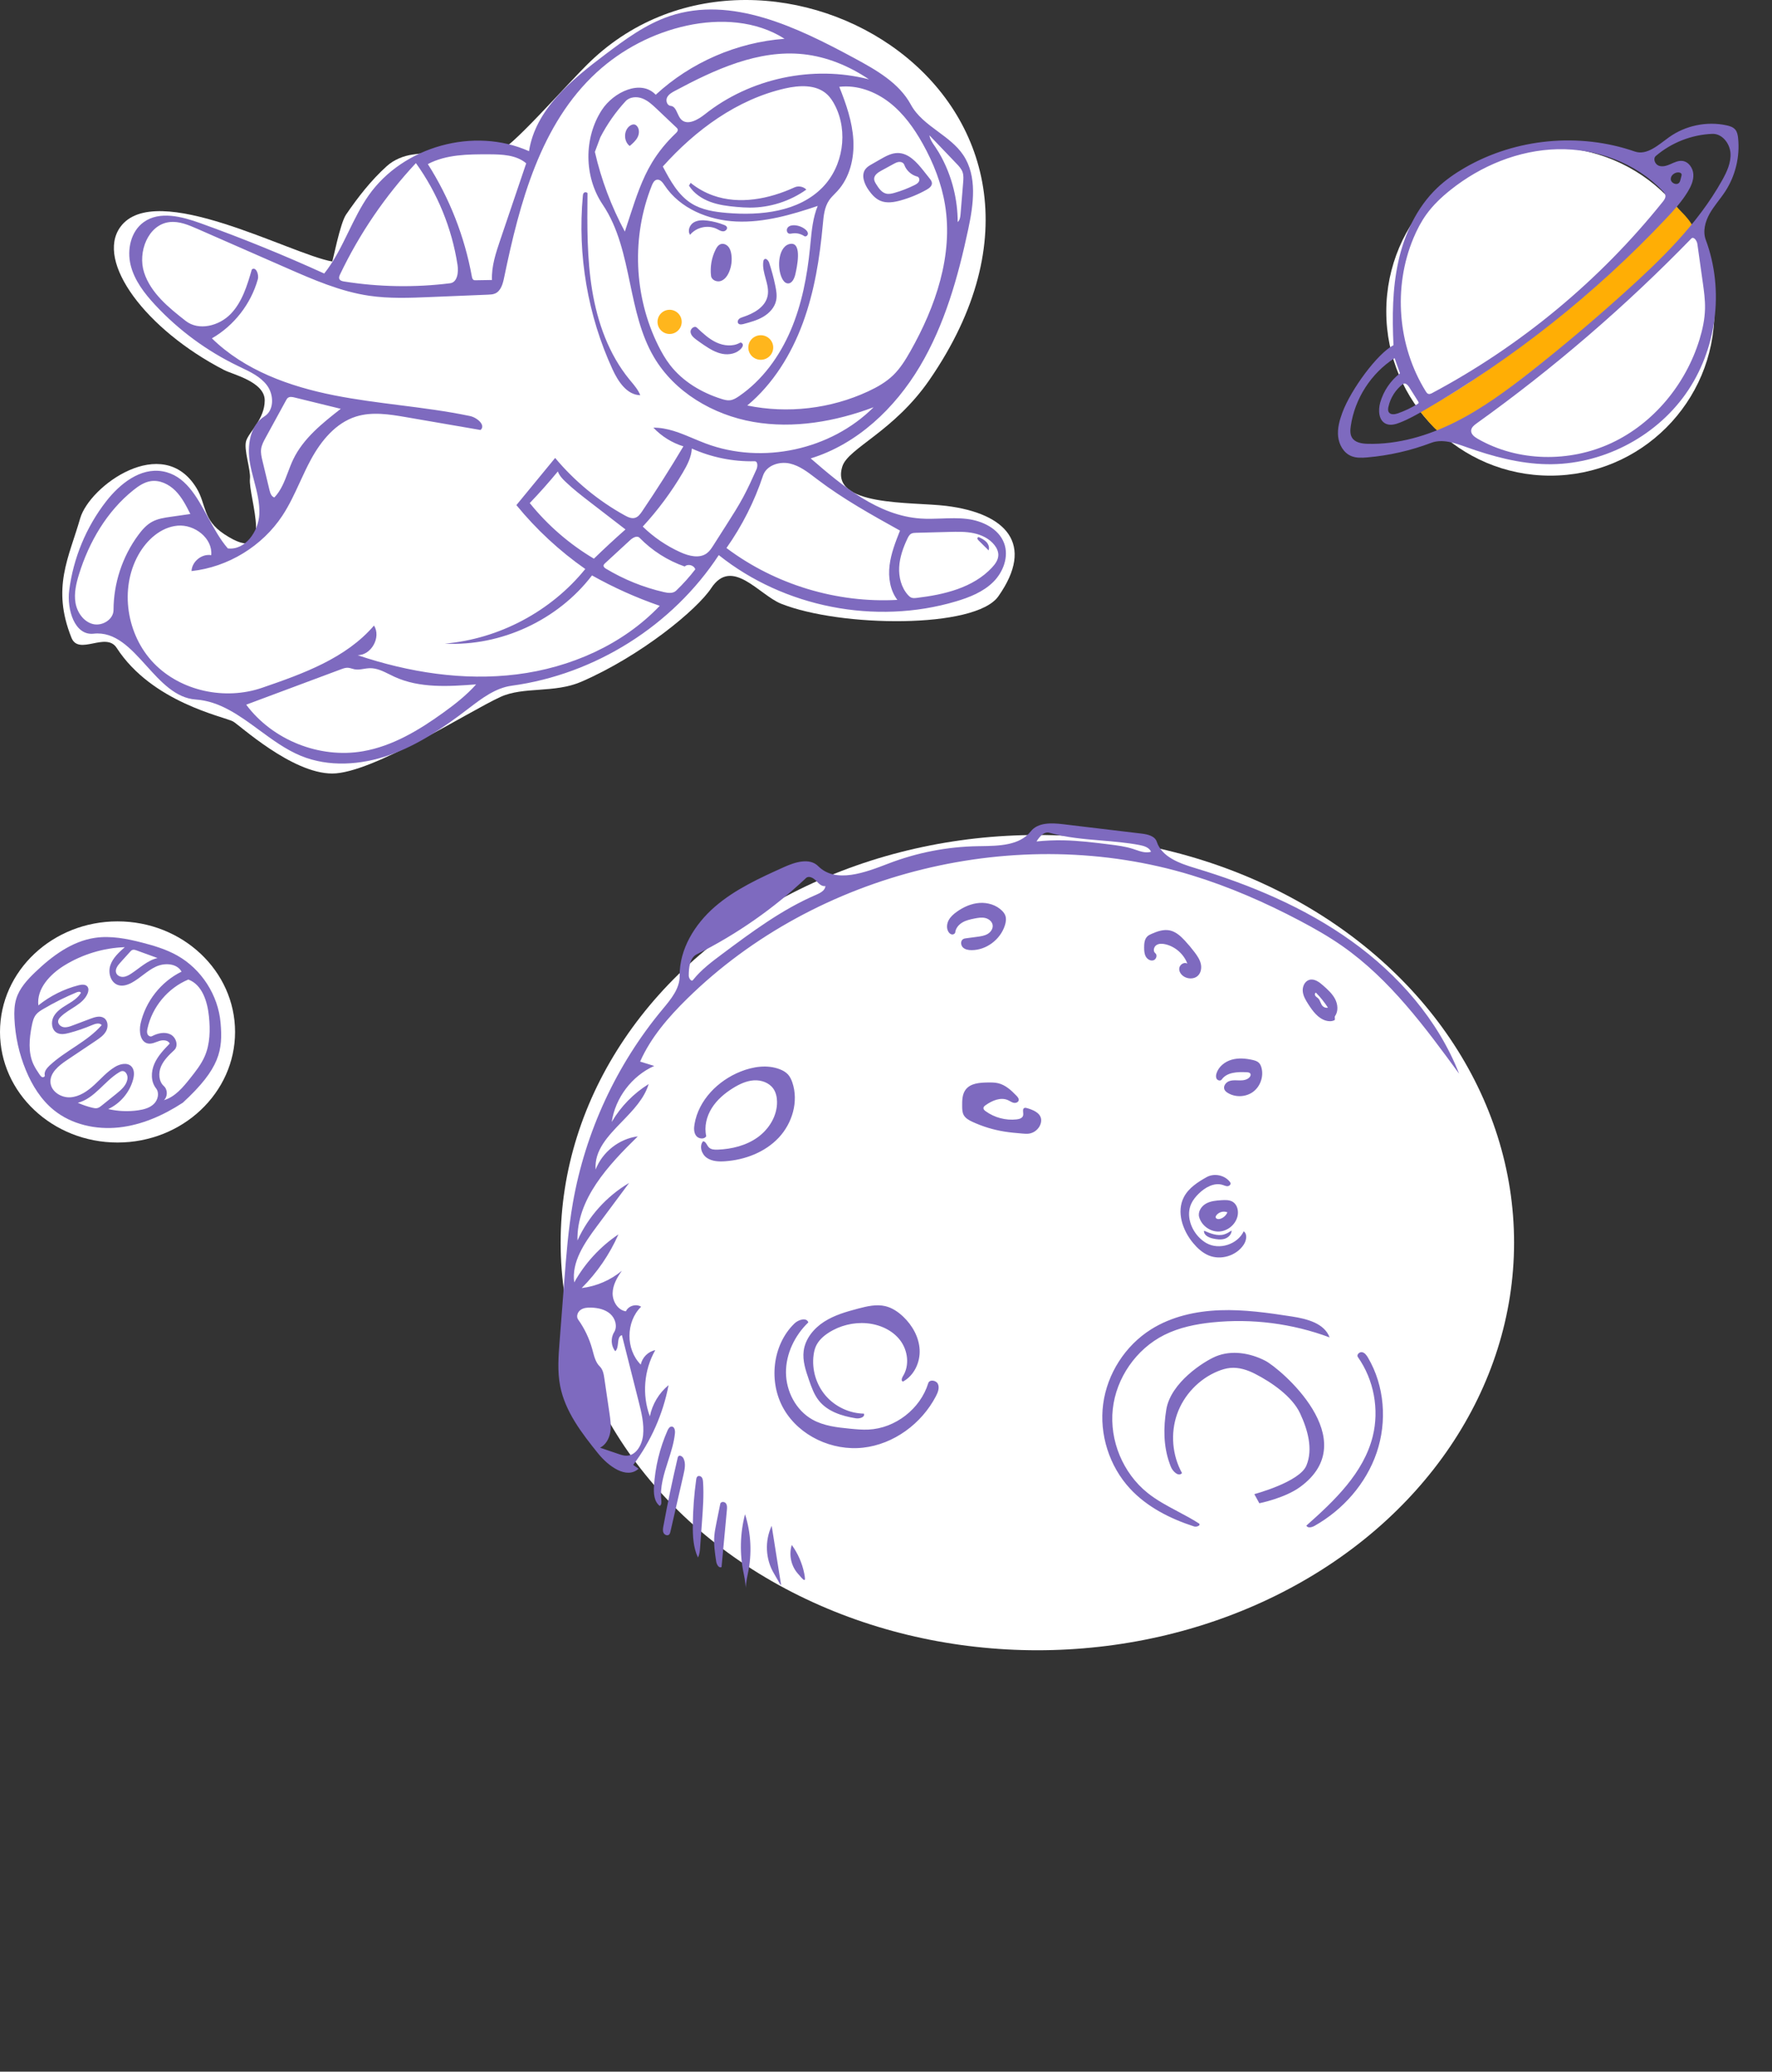 <svg width="599" height="700" viewBox="0 0 599 700" fill="none" xmlns="http://www.w3.org/2000/svg">
<rect x="0" y="0" width="599" height="700" fill="#333333" stroke="none"/>
<g id="Group 2">
<g id="moon">
<ellipse id="Oval" cx="350.663" cy="419.871" rx="161.147" ry="137.733" fill="white"/>
<path id="Stroke" fill-rule="evenodd" clip-rule="evenodd" d="M214.047 494.971L215.855 496.281C211.773 499.943 205.632 495.389 202.19 491.12C196.654 484.256 191.035 476.96 189.35 468.304C188.392 463.379 188.775 458.303 189.163 453.3L190.724 433.128C191.416 424.189 192.111 415.234 193.658 406.403C197.846 382.502 208.388 359.744 223.911 341.094L224.066 340.907C226.808 337.615 229.801 334.02 229.748 329.752C229.636 320.721 234.837 312.283 241.664 306.372C248.492 300.461 256.853 296.667 265.085 292.954C268.815 291.272 273.685 289.765 276.575 292.661C282.52 298.616 292.442 294.822 300.295 291.798C309.936 288.084 320.234 286.083 330.564 285.916C330.865 285.911 331.168 285.907 331.473 285.903C337.675 285.814 344.657 285.714 348.441 280.909C350.85 277.849 355.457 278.027 359.324 278.489L385.919 281.67C387.952 281.913 390.387 282.468 391.028 284.412C392.746 289.624 398.807 291.751 404.061 293.335C422.74 298.968 440.999 306.615 456.857 317.979C472.716 329.344 486.12 344.632 493.232 362.8C481.668 346.995 469.805 330.892 453.757 319.667C449.164 316.455 444.28 313.682 439.322 311.068C427.62 304.9 415.441 299.582 402.789 295.721C344.056 277.793 276.116 294.42 232.298 337.444C225.945 343.682 219.988 350.553 216.385 358.696L221.145 360.172C213.601 363.544 207.998 370.931 206.785 379.105C209.821 373.905 214.148 369.466 219.268 366.297C217.803 371.193 213.991 375.127 210.255 378.983C205.493 383.897 200.853 388.686 201.345 395.18C203.606 389.246 209.301 384.768 215.601 383.969C205.609 393.732 194.888 405.189 195.206 419.155C198.85 411.09 205.039 404.198 212.666 399.71L201.686 414.465C197.533 420.046 193.16 426.422 194.11 433.313C197.722 426.83 202.887 421.219 209.049 417.083C206.082 423.832 201.845 430.019 196.626 435.227C201.589 434.627 206.367 432.572 210.215 429.381C208.602 431.633 207.148 434.174 207.094 436.943C207.04 439.713 208.834 442.685 211.576 443.083C212.405 441.228 215.008 440.444 216.724 441.533C211.522 446.595 211.469 455.973 216.612 461.094C217.07 458.687 219.1 456.659 221.507 456.204C217.67 462.912 216.98 471.337 219.675 478.58C220.49 474.476 222.767 470.678 226.003 468.025C224.137 477.76 220.013 487.055 214.047 494.971ZM211.774 491.87C215.023 491.836 217.043 488.202 217.382 484.972C217.787 481.107 216.827 477.243 215.874 473.476L210.224 451.126C209.16 451.463 209.037 452.62 208.907 453.832C208.797 454.867 208.682 455.941 207.975 456.578C206.545 454.8 206.382 452.107 207.588 450.169C208.806 448.213 208.009 445.474 206.282 443.949C204.554 442.424 202.151 441.906 199.848 441.83C198.603 441.789 197.279 441.885 196.261 442.601C195.242 443.318 194.707 444.842 195.43 445.855C197.584 448.873 199.204 452.27 200.193 455.842C200.267 456.109 200.339 456.38 200.411 456.651C200.902 458.506 201.408 460.414 202.765 461.736C203.814 462.758 204.082 464.318 204.295 465.767L206.021 477.51C206.335 479.648 206.65 481.828 206.29 483.958C205.93 486.089 204.779 488.201 202.847 489.168L209.017 491.267C209.912 491.571 210.829 491.879 211.774 491.87ZM279.028 299.382C277.813 299.64 276.793 298.571 275.923 297.659L275.823 297.554C274.93 296.622 273.396 295.809 272.456 296.693C261.506 306.996 249.044 315.69 235.593 322.41C233.152 323.629 232.824 326.918 232.823 329.647C232.822 330.558 233.695 331.838 234.264 331.125C237.037 327.65 240.644 324.953 244.208 322.295C254.238 314.818 264.387 307.27 275.885 302.34C277.28 301.742 278.914 300.896 279.028 299.382ZM389.095 287.796C388.474 286.34 386.709 285.814 385.154 285.521C380.915 284.722 376.601 284.361 372.291 283.999C366.371 283.503 360.46 283.007 354.764 281.381C352.939 280.861 351.379 282.71 350.378 284.323C353.38 284.01 356.401 283.881 359.419 283.937C364.671 284.033 369.895 284.687 375.107 285.341C377.756 285.673 380.423 286.009 382.963 286.83C383.259 286.926 383.557 287.029 383.857 287.132C385.591 287.727 387.383 288.342 389.095 287.796ZM333.028 310.181C334.228 310.455 335.372 311.352 335.551 312.57C335.73 313.785 334.9 314.97 333.839 315.588C332.778 316.207 331.524 316.38 330.306 316.542L326.642 317.027C326.274 317.076 325.896 317.128 325.577 317.317C324.655 317.862 324.719 319.34 325.472 320.101C326.226 320.862 327.381 321.051 328.451 321.049C333.437 321.04 338.156 317.452 339.679 312.704C340.041 311.577 340.232 310.324 339.784 309.228C339.557 308.672 339.178 308.19 338.756 307.762C336.795 305.775 333.874 304.899 331.089 305.096C328.304 305.293 325.656 306.479 323.39 308.109C322.303 308.891 321.268 309.806 320.651 310.993C320.034 312.181 319.902 313.688 320.592 314.834C320.856 315.271 321.262 315.658 321.766 315.74C322.27 315.823 322.851 315.498 322.914 314.991C323.088 313.583 324.115 312.394 325.34 311.678C326.565 310.962 327.977 310.648 329.368 310.369C330.575 310.128 331.828 309.907 333.028 310.181ZM234.776 379.822C236.146 371.719 242.691 365.131 250.321 362.079C254.526 360.397 259.337 359.659 263.565 361.28C264.609 361.68 265.619 362.232 266.371 363.059C267.077 363.835 267.522 364.815 267.857 365.81C270.005 372.182 267.825 379.551 263.21 384.441C258.595 389.331 251.875 391.897 245.168 392.377C243.02 392.531 240.712 392.444 238.938 391.223C237.163 390.002 236.282 387.289 237.649 385.624C238.294 385.655 238.643 386.231 238.999 386.821C239.176 387.114 239.355 387.409 239.573 387.644C240.317 388.445 241.549 388.504 242.642 388.458C247.398 388.257 252.226 387.079 256.096 384.309C259.967 381.539 262.749 377.014 262.667 372.255C262.641 370.722 262.308 369.153 261.439 367.889C260.012 365.815 257.316 364.878 254.804 365.044C252.293 365.21 249.937 366.324 247.798 367.651C244.984 369.398 242.383 371.594 240.619 374.398C238.854 377.201 237.992 380.667 238.738 383.894C238.079 385.084 236.118 384.847 235.309 383.754C234.499 382.661 234.549 381.163 234.776 379.822ZM278.574 446.605C275.094 448.844 272.209 452.348 271.673 456.45C271.239 459.769 272.351 463.074 273.448 466.237C274.303 468.706 275.187 471.227 276.817 473.269C279.76 476.957 284.634 478.483 289.292 479.232C290.561 479.436 292.485 478.863 292.033 477.66C287.115 477.57 282.277 475.29 279.076 471.555C275.875 467.82 274.364 462.69 275.028 457.816C275.168 456.79 275.401 455.77 275.832 454.829C276.703 452.925 278.328 451.461 280.086 450.325C283.871 447.879 288.479 446.733 292.969 447.121C297.298 447.494 301.622 449.392 304.265 452.841C306.907 456.29 307.537 461.378 305.205 465.044C304.826 465.64 304.55 466.694 305.245 466.819C308.999 464.796 311.082 460.336 310.872 456.077C310.662 451.818 308.413 447.832 305.323 444.894C303.613 443.268 301.589 441.896 299.296 441.343C296.273 440.615 293.111 441.366 290.104 442.157C286.102 443.209 282.053 444.366 278.574 446.605ZM449.451 451.895C436.869 447.198 423.197 445.447 409.838 446.822C404.236 447.398 398.617 448.542 393.581 451.062C384.078 455.818 377.284 465.608 376.154 476.173C375.024 486.739 379.593 497.744 387.874 504.403C391.014 506.928 394.578 508.818 398.148 510.711L398.148 510.711C400.584 512.003 403.023 513.297 405.331 514.794C405.99 515.424 404.507 516.053 403.639 515.773C395.569 513.168 387.732 509.206 381.976 502.979C374.973 495.404 371.558 484.646 372.909 474.419C374.259 464.192 380.351 454.69 389.08 449.193C395.985 444.844 404.24 443.012 412.394 442.718C420.549 442.424 428.679 443.589 436.743 444.839C441.779 445.619 447.684 447.115 449.451 451.895ZM317.065 467.66C316.494 466.351 314.197 466.01 313.777 467.375C311.108 476.06 302.633 482.627 293.557 483.043C291.505 483.137 289.452 482.947 287.407 482.749C283.005 482.323 278.464 481.82 274.609 479.652C269.064 476.535 265.728 470.134 265.689 463.773C265.65 457.413 268.666 451.232 273.247 446.819C272.612 445.038 269.882 445.899 268.526 447.216C261.013 454.519 259.724 467.124 264.995 476.179C270.267 485.233 281.315 490.309 291.729 489.158C302.144 488.007 311.546 481.034 316.388 471.742C317.048 470.475 317.636 468.969 317.065 467.66ZM251.849 511.64C250.153 518.146 249.992 525.047 251.383 531.625C252.007 534.575 252.075 536.201 252.088 536.505C252.089 536.54 252.09 536.557 252.091 536.557C252.091 536.557 252.092 536.54 252.094 536.505C252.108 536.2 252.181 534.569 252.819 531.614C254.242 525.024 253.904 518.062 251.849 511.64ZM260.862 515.575C258.452 520.627 258.75 526.878 261.631 531.677C262.278 532.755 262.769 533.631 263.131 534.277L263.132 534.278L263.132 534.278C263.619 535.148 263.874 535.602 263.962 535.572C264.058 535.539 263.955 534.929 263.742 533.654L263.741 533.653L263.741 533.651C263.655 533.14 263.552 532.522 263.436 531.792L260.862 515.575ZM267.648 522.027C266.626 525.252 267.378 528.982 269.572 531.558C271.812 534.189 272.543 535.032 271.861 531.645C271.164 528.187 269.717 524.883 267.648 522.027ZM464.034 485.337C460.957 497.691 451.128 507.051 441.597 515.491C442.033 516.43 443.441 516.093 444.342 515.586C453.996 510.153 461.807 501.298 465.371 490.81C468.935 480.321 468.049 468.271 462.423 458.729C461.951 457.928 461.349 457.075 460.437 456.896C459.524 456.718 458.473 457.776 459.009 458.535C464.417 466.194 466.3 476.24 464.034 485.337ZM325.246 373.798C325.223 371.844 325.25 369.729 326.431 368.171C328.055 366.026 331.138 365.801 333.828 365.763C335.029 365.746 336.245 365.731 337.413 366.009C339.901 366.601 341.882 368.437 343.648 370.286C344.039 370.696 344.455 371.2 344.359 371.758C344.239 372.451 343.372 372.769 342.684 372.627C342.226 372.533 341.816 372.306 341.404 372.078C341.197 371.963 340.99 371.848 340.776 371.75C338.302 370.614 335.394 371.859 333.172 373.431C332.823 373.678 332.446 373.995 332.438 374.423C332.429 374.853 332.797 375.186 333.144 375.44C336.147 377.639 339.991 378.658 343.689 378.233C344.573 378.132 345.612 377.808 345.841 376.948C345.931 376.612 345.896 376.216 345.862 375.834C345.806 375.196 345.753 374.595 346.29 374.373C346.57 374.257 346.887 374.341 347.178 374.425C349.179 375.007 351.519 375.943 351.907 377.991C352.019 378.583 351.939 379.199 351.751 379.771C351.2 381.446 349.663 382.753 347.923 383.03C347.15 383.153 346.361 383.086 345.581 383.019C343.544 382.844 341.505 382.669 339.487 382.344C335.78 381.747 332.156 380.643 328.747 379.072C327.564 378.526 326.334 377.856 325.735 376.699C325.279 375.82 325.258 374.788 325.246 373.798ZM401.367 325.608C400.176 322.388 397.298 319.848 393.955 319.065C392.921 318.823 391.753 318.764 390.876 319.363C389.999 319.962 389.697 321.423 390.533 322.078C391.344 322.713 390.854 324.207 389.864 324.49C388.873 324.772 387.807 324.1 387.312 323.196C386.818 322.293 386.765 321.219 386.759 320.189C386.751 318.815 386.877 317.281 387.892 316.355C388.279 316.002 388.761 315.774 389.239 315.56C391.218 314.675 393.405 313.926 395.519 314.401C397.534 314.853 399.14 316.341 400.545 317.854C401.697 319.095 402.786 320.393 403.808 321.743C404.708 322.933 405.573 324.202 405.912 325.655C406.25 327.109 405.958 328.795 404.835 329.778C403.737 330.739 402.046 330.821 400.712 330.227C399.534 329.702 398.528 328.548 398.616 327.26C398.703 325.973 400.284 324.906 401.367 325.608ZM411.998 416.125C414.952 416.04 417.705 413.765 418.343 410.879C418.731 409.124 418.252 407.037 416.723 406.093C415.606 405.403 414.201 405.453 412.891 405.537C411.076 405.654 409.193 405.812 407.617 406.718C406.04 407.624 404.868 409.501 405.362 411.251C406.165 414.095 409.043 416.21 411.998 416.125ZM412.377 411.862C411.806 412.016 410.992 411.869 410.94 411.279C410.918 411.035 411.05 410.803 411.201 410.608C412.041 409.521 413.64 409.099 414.907 409.63C414.466 410.709 413.502 411.559 412.377 411.862ZM413.903 368.143C413.422 367.032 414.354 365.738 415.487 365.313C416.394 364.972 417.379 365.007 418.357 365.043C418.6 365.051 418.843 365.06 419.084 365.063C420.295 365.078 421.632 364.877 422.417 363.955C422.694 363.631 422.882 363.153 422.671 362.782C422.45 362.394 421.929 362.327 421.484 362.304C418.399 362.144 414.757 362.239 412.979 364.765C412.597 365.308 411.661 365.124 411.304 364.565C410.946 364.005 411.028 363.271 411.232 362.639C411.96 360.376 414.051 358.73 416.335 358.07C418.619 357.41 421.071 357.618 423.39 358.143C424.172 358.32 424.983 358.553 425.554 359.115C426.007 359.562 426.261 360.173 426.426 360.787C427.216 363.723 426.05 367.086 423.612 368.903C421.174 370.721 417.618 370.877 415.029 369.281C414.568 368.997 414.119 368.641 413.903 368.143ZM403.33 420.026C404.762 421.743 406.459 423.303 408.517 424.177C412.677 425.943 417.994 424.312 420.448 420.517C421.341 419.135 421.741 417.027 420.42 416.046C418.303 420.494 412.164 422.458 407.859 420.065C407.034 419.607 406.284 419.021 405.602 418.368C402.506 415.403 400.891 410.562 402.707 406.679C403.299 405.413 404.209 404.32 405.203 403.338C407.373 401.197 410.476 399.444 413.372 400.396C413.492 400.435 413.612 400.48 413.732 400.524C414.137 400.673 414.544 400.823 414.97 400.798C415.523 400.766 416.1 400.271 415.958 399.736C415.916 399.578 415.818 399.441 415.717 399.312C413.927 397.032 410.415 396.328 407.884 397.742C404.873 399.424 401.812 401.405 400.211 404.461C397.604 409.434 399.732 415.715 403.33 420.026ZM451.296 343.32C451.164 343.509 451.197 343.774 451.229 344.026C451.266 344.327 451.301 344.61 451.055 344.732C450.154 345.177 449.075 345.131 448.114 344.836C445.491 344.031 443.733 341.624 442.249 339.317C441.381 337.967 440.517 336.534 440.377 334.936C440.237 333.337 441.054 331.538 442.594 331.086C444.31 330.582 445.993 331.858 447.329 333.048C448.836 334.39 450.377 335.773 451.309 337.562C452.242 339.352 452.45 341.664 451.296 343.32ZM445.593 337.331C445.963 337.691 446.165 338.174 446.368 338.657C446.568 339.133 446.767 339.609 447.127 339.968C447.583 340.423 448.275 340.626 448.904 340.491C447.725 338.666 446.359 336.962 444.834 335.415C444.426 335.537 444.392 336.142 444.637 336.49C444.786 336.702 444.994 336.857 445.203 337.013L445.203 337.013C445.338 337.114 445.473 337.215 445.593 337.331ZM221.067 502.224C220.921 504.619 221.105 507.395 223.022 508.838C223.661 508.481 223.617 507.568 223.537 506.841C223.042 502.364 224.431 498.049 225.829 493.705C226.83 490.596 227.836 487.472 228.158 484.264C228.252 483.333 228.004 482.059 227.069 482.023C226.368 481.996 225.917 482.735 225.634 483.376C223.016 489.324 221.461 495.738 221.067 502.224ZM407.015 415.842C409.178 416.799 411.576 417.774 413.839 417.087C414.739 416.814 415.541 416.294 416.329 415.78C416.325 417.103 415.188 418.214 413.92 418.592C412.652 418.97 411.289 418.768 409.996 418.488C408.56 418.177 406.804 417.296 407.015 415.842ZM235.928 526.25C236.48 525.267 236.574 524.101 236.656 522.977L237.309 514.022C237.629 509.627 237.95 505.216 237.663 500.819C237.626 500.264 237.57 499.68 237.247 499.228C236.923 498.776 236.239 498.535 235.796 498.871C235.471 499.117 235.388 499.564 235.332 499.969C234.623 505.053 234.244 510.184 234.198 515.317C234.165 519.039 234.335 522.885 235.928 526.25ZM226.141 518.554C225.567 519.038 224.612 518.612 224.296 517.931C223.98 517.25 224.107 516.455 224.243 515.716C225.66 507.988 227.268 500.294 229.064 492.645C229.109 492.454 229.157 492.255 229.281 492.102C229.754 491.518 230.709 492.105 231.045 492.778C231.869 494.428 231.474 496.397 231.062 498.195L226.636 517.501C226.547 517.886 226.443 518.299 226.141 518.554ZM241.472 518.897C241.225 521.796 241.66 524.704 242.093 527.581C242.248 528.605 242.985 529.966 243.911 529.5L245.714 510.214C245.788 509.43 245.837 508.559 245.351 507.94C244.864 507.32 243.632 507.345 243.477 508.118L242.147 514.731C241.87 516.111 241.592 517.494 241.472 518.897ZM427.711 459.788C422.576 457.144 416.327 456.102 410.993 458.317C407.009 459.971 395.749 467.116 394.251 476.274C393.248 482.405 393.258 488.669 395.404 494.588L395.749 495.517C396.388 497.193 398.424 499.12 399.562 497.734C396.239 491.725 395.618 484.286 397.899 477.809C400.181 471.333 405.328 465.925 411.683 463.326C413.021 462.779 414.418 462.349 415.856 462.213C418.765 461.937 421.669 462.88 424.269 464.212C429.868 467.081 436.805 471.852 439.47 477.55C442.039 483.044 443.931 489.596 441.606 495.198C439.281 500.8 424.008 504.853 424.008 504.853L425.698 507.937C425.698 507.937 434.248 506.251 439.47 502.447C461.392 486.481 432.623 462.316 427.711 459.788Z" fill="#7E6ABF"/>
</g>
<g id="earth">
<ellipse id="Oval_2" cx="39.73" cy="348.686" rx="39.73" ry="37.361" fill="white"/>
<path id="Stroke_2" fill-rule="evenodd" clip-rule="evenodd" d="M40.191 380.953C32.438 381.784 24.226 379.991 18.172 375.076C13.885 371.595 10.873 366.753 8.759 361.651C6.464 356.112 5.144 350.17 4.879 344.18C4.779 341.925 4.833 339.628 5.495 337.47C6.586 333.919 9.213 331.069 11.894 328.498C17.598 323.027 24.303 318.035 32.122 316.885C37.45 316.101 42.87 317.17 48.086 318.512C52.182 319.566 56.273 320.809 59.957 322.886C68.099 327.477 73.74 336.232 74.557 345.542C75.373 354.853 74.369 361.022 61.804 372.59C55.275 376.853 47.944 380.121 40.191 380.953ZM53.863 351.727C52.605 352.122 51.352 352.824 50.054 352.596C47.402 352.129 46.927 348.49 47.516 345.863C49.202 338.341 54.445 331.698 61.369 328.311C59.802 325.468 55.638 325.259 52.693 326.625C49.748 327.992 47.446 330.454 44.598 332.013C43.18 332.789 41.501 333.338 39.959 332.855C37.422 332.06 36.453 328.737 37.284 326.212C38.114 323.686 40.187 321.802 42.178 320.039C34.965 320.292 27.828 322.456 21.691 326.253C16.886 329.225 12.328 334.098 12.966 339.712C16.939 336.514 21.603 334.18 26.544 332.917C27.592 332.65 28.907 332.515 29.563 333.375C30.06 334.027 29.917 334.964 29.599 335.719C28.02 339.465 23.375 340.721 20.494 343.589C20.116 343.966 19.753 344.401 19.662 344.927C19.482 345.957 20.465 346.897 21.496 347.069C22.528 347.241 23.564 346.865 24.543 346.496C26.575 345.729 28.608 344.962 30.64 344.196C32.112 343.64 33.859 343.11 35.167 343.983C36.521 344.885 36.649 346.938 35.884 348.374C35.119 349.81 33.714 350.773 32.363 351.679C29.105 353.862 25.848 356.045 22.59 358.229C19.863 360.057 16.807 362.521 17.066 365.794C17.31 368.875 20.7 370.969 23.784 370.771C26.868 370.573 29.582 368.687 31.859 366.597C34.135 364.506 36.19 362.119 38.833 360.518C40.558 359.473 43.019 358.893 44.42 360.343C45.503 361.464 45.399 363.265 44.992 364.77C43.821 369.105 40.655 372.858 36.579 374.742C39.895 375.507 43.354 375.652 46.723 375.165C48.644 374.888 50.633 374.355 52.022 373C53.412 371.644 53.95 369.258 52.744 367.736C50.947 365.467 51.018 362.145 52.167 359.487C53.315 356.829 55.367 354.683 57.376 352.598C56.801 351.412 55.12 351.332 53.863 351.727ZM69.217 356.879C71.023 352.704 71.089 347.983 70.632 343.458C70.126 338.453 68.381 332.73 63.666 330.976C56.757 333.844 51.425 340.242 49.849 347.555C49.717 348.169 49.613 348.83 49.855 349.41C50.097 349.991 50.815 350.414 51.372 350.122C53.282 349.121 55.632 348.553 57.574 349.491C59.516 350.429 60.461 353.356 58.889 354.832C57.151 356.463 55.367 358.159 54.43 360.35C53.492 362.54 53.628 365.376 55.392 366.977C56.718 368.18 56.722 370.542 55.399 371.749C59.16 370.651 61.839 367.417 64.278 364.351C66.142 362.007 68.028 359.628 69.217 356.879ZM25.925 335.29C22.013 336.913 18.216 338.812 14.571 340.969C13.704 341.481 12.828 342.024 12.195 342.807C11.339 343.864 11.014 345.243 10.749 346.577C9.895 350.887 9.454 355.527 11.264 359.531C11.842 360.809 12.632 361.978 13.417 363.139C13.649 363.482 13.912 363.849 14.31 363.964C14.707 364.08 15.232 363.759 15.139 363.356C14.851 362.113 15.793 360.944 16.721 360.07C22.162 354.949 29.491 352.009 34.383 346.363C33.641 345.483 32.233 345.897 31.175 346.349C28.654 347.425 26.056 348.317 23.406 349.016C22.039 349.377 20.516 349.67 19.269 349.005C17.443 348.031 17.146 345.369 18.11 343.538C19.074 341.708 20.908 340.526 22.676 339.452C24.444 338.377 26.299 337.255 27.359 335.479C27.166 334.974 26.425 335.083 25.925 335.29ZM39.313 369.594C41.042 368.205 42.91 366.567 43.099 364.357C43.197 363.202 42.456 361.789 41.302 361.899C40.947 361.933 40.623 362.109 40.317 362.291C35.29 365.295 31.981 371.167 26.31 372.627C27.913 373.344 29.584 373.909 31.293 374.31C31.802 374.43 32.332 374.535 32.844 374.429C33.439 374.306 33.938 373.913 34.412 373.532C36.046 372.219 37.68 370.907 39.313 369.594ZM43.989 321.584C42.87 322.821 41.751 324.059 40.633 325.296C39.746 326.276 38.796 327.569 39.289 328.795C39.652 329.698 40.725 330.154 41.696 330.079C42.666 330.004 43.55 329.507 44.364 328.973C47.264 327.07 49.876 324.478 53.26 323.718C50.913 322.863 48.567 322.008 46.22 321.153C45.731 320.974 45.187 320.797 44.706 320.995C44.417 321.114 44.198 321.353 43.989 321.584Z" fill="#7E6ABF"/>
</g>
<g id="man">
<path id="Whites" fill-rule="evenodd" clip-rule="evenodd" d="M24.15 215.479C17.377 198.564 23.293 188.43 27.085 175.2C30.253 164.148 55.026 146.197 66.427 164.915C69.781 170.422 68.436 175.627 75.767 180.467C93.513 192.182 83.832 167.876 84.492 161.732C84.814 158.735 82.281 151.823 83.224 148.93C84.213 145.895 89.486 141.583 89.486 135.292C89.486 129 78.761 126.577 75.767 125.031C49.161 111.295 32.241 88.351 40.673 76.707C52.421 60.483 98.463 86.009 112.298 88.351C112.477 88.382 114.948 75.483 116.966 72.53C121.003 66.621 125.466 60.885 130.789 56.102C133.173 53.959 136.406 52.637 139.583 52.208C149.09 50.925 158.817 49.873 168.34 51.035C171.705 51.446 191.746 28.252 199.56 20.77C259.512 -36.631 379.694 33.318 314.184 128.369C302.143 145.839 286.746 151.394 284.758 157.569C280.341 171.284 308.146 169.48 319.924 170.945C340.046 173.448 349.963 183.784 337.472 201.5C329.691 212.537 284.041 211.974 264.045 203.993C256.623 201.031 247.45 188.079 240.435 198.704C235.602 206.024 216.758 221.555 196.543 230.341C187.418 234.307 177.026 231.916 169.239 235.458C158.28 240.443 125.925 261.373 112.298 261.367C98.574 261.362 80.815 244.847 78.761 243.764C75.629 242.112 51.404 237.38 39.436 218.912C35.817 213.327 26.629 221.671 24.15 215.479Z" fill="white"/>
<ellipse id="Highlights" cx="257.166" cy="117.421" rx="4.209" ry="4.149" fill="#FFB61D"/>
<circle id="Highlights_2" cx="226.351" cy="108.761" r="4.086" fill="#FFB61D"/>
<path id="Stroke_3" fill-rule="evenodd" clip-rule="evenodd" d="M87.658 173.789C87.365 179.652 82.841 186.001 77.012 185.307C74.381 182.264 72.322 178.487 70.287 174.755C66.379 167.586 62.559 160.581 54.949 159.251C47.475 157.945 40.515 163.442 35.86 169.434C29.118 178.112 24.761 188.624 23.388 199.527C22.58 205.936 25.209 214.825 31.631 214.12C38.966 213.314 44.183 219.084 49.489 224.953C54.4 230.385 59.387 235.901 66.201 236.366C74.314 236.92 80.942 241.781 87.65 246.701C92.131 249.987 96.648 253.3 101.668 255.374C111.111 259.276 122.001 258.521 131.641 255.133C141.281 251.744 149.859 245.908 157.979 239.705L158.404 239.38C162.837 235.99 167.476 232.442 172.988 231.695C201.169 227.877 227.381 211.348 242.971 187.562C265.073 205.23 295.975 211.269 323.102 203.221C327.705 201.855 332.337 200.024 335.751 196.648C339.164 193.272 341.1 188.029 339.422 183.531C337.587 178.611 332.104 175.977 326.892 175.344C324.035 174.997 321.156 175.099 318.274 175.202C315.899 175.287 313.522 175.371 311.155 175.204C296.826 174.191 284.894 164.308 274.045 154.893C289.765 150.071 302.511 137.959 310.927 123.833C319.343 109.707 323.854 93.614 327.28 77.532C329.083 69.069 330.423 59.535 325.588 52.358C323.424 49.147 320.251 46.798 317.089 44.458C313.528 41.823 309.981 39.198 307.906 35.363C303.913 27.985 296.13 23.61 288.749 19.624C269.431 9.194 247.242 -1.54 226.422 5.425C218.313 8.139 211.307 13.338 204.477 18.483C193.135 27.027 180.985 37.05 178.825 51.086C160.267 42.783 136.257 49.414 124.59 66.064C121.922 69.873 119.873 74.073 117.826 78.268C115.417 83.208 113.01 88.141 109.599 92.423C95.895 86.18 81.933 80.504 67.76 75.417C61.476 73.161 53.969 71.168 48.554 75.073C44.212 78.204 42.88 84.349 44.154 89.548C45.429 94.748 48.831 99.155 52.48 103.072C60.397 111.57 69.906 118.578 80.366 123.625C80.703 123.787 81.042 123.949 81.383 124.111L81.383 124.112L81.383 124.112L81.384 124.112C84.659 125.672 88.026 127.276 90.207 130.14C92.614 133.302 92.764 138.593 89.388 140.691C84.402 143.79 83.484 150.743 84.506 156.524C84.856 158.499 85.368 160.456 85.88 162.41C86.866 166.174 87.85 169.929 87.658 173.789ZM223.018 204.701C210.455 217.892 192.776 225.61 174.699 227.866C156.623 230.122 138.164 227.189 120.897 221.386C125.541 221.383 128.9 215.302 126.429 211.368C116.912 222.462 102.404 227.658 88.579 232.403C76.089 236.689 61.16 233.576 51.986 224.078C42.811 214.581 40.329 198.998 46.781 187.476C49.585 182.468 54.342 178.109 60.06 177.617C65.779 177.126 71.937 181.868 71.406 187.583C68.224 187.03 64.875 189.733 64.744 192.96C77.055 191.634 88.629 184.58 95.449 174.245C97.803 170.678 99.592 166.793 101.383 162.904C102.585 160.293 103.788 157.681 105.163 155.162C108.586 148.893 113.5 142.916 120.311 140.762C125.777 139.033 131.686 139.992 137.336 140.966L162.434 145.294C164.313 143.672 161.271 141.073 158.842 140.566C150.997 138.927 143.044 137.917 135.09 136.906H135.089L135.089 136.906L135.089 136.906L135.088 136.906L135.088 136.906C127.712 135.97 120.336 135.033 113.045 133.594C97.892 130.605 82.663 125.137 71.633 114.324C79.115 110.02 84.807 102.707 87.142 94.398C87.615 92.717 86.489 89.956 85.124 91.045C83.564 96.439 81.874 102.064 77.966 106.096C74.058 110.128 67.2 111.9 62.777 108.44C57.035 103.95 50.999 99.051 48.728 92.125C46.458 85.199 50.05 75.897 57.289 75.047C60.538 74.666 63.715 76.009 66.711 77.323L96.942 90.574C105.94 94.518 115.071 98.501 124.79 99.933C131.614 100.937 138.554 100.655 145.446 100.371L164.984 99.565C165.783 99.532 166.602 99.495 167.338 99.181C169.301 98.344 169.966 95.946 170.399 93.856C175.643 68.557 182.687 41.858 201.744 24.411C210.271 16.604 220.894 11.107 232.192 8.655C243.329 6.238 255.617 6.948 265.206 13.108C249.121 14.292 233.503 21.075 221.657 32.02C216.681 26.707 207.418 31.05 203.448 37.152C197.295 46.611 197.407 59.752 203.72 69.105C209.035 76.978 211.005 86.372 212.981 95.788C214.796 104.442 216.615 113.114 221.037 120.641C228.033 132.548 241.06 140.191 254.665 142.561C268.271 144.93 282.376 142.456 295.307 137.606C280.834 152.042 257.715 157.035 238.575 149.858C237.18 149.335 235.793 148.751 234.405 148.167L234.404 148.166L234.404 148.166L234.403 148.166L234.402 148.166C230.004 146.314 225.592 144.456 220.874 144.511C223.638 147.437 227.168 149.634 231.014 150.821C226.579 158.27 221.926 165.589 217.064 172.765C216.442 173.683 215.733 174.661 214.669 174.972C213.482 175.318 212.244 174.727 211.163 174.129C202.222 169.188 194.209 162.576 187.659 154.736L174.558 170.673C181.281 178.892 189.142 186.179 197.845 192.261C186.261 206.572 168.711 215.894 150.367 217.478C169.355 218.445 188.578 209.538 200.117 194.428C207.422 198.529 215.097 201.972 223.018 204.701ZM283.067 64.564C287.263 59.989 288.818 53.454 288.459 47.256C288.1 41.059 286.016 35.099 283.709 29.336C289.719 28.623 295.825 30.891 300.613 34.593C305.4 38.296 308.996 43.334 311.946 48.619C315.522 55.025 318.263 61.953 319.452 69.192C322.253 86.239 316.273 103.619 307.761 118.651C306.108 121.57 304.33 124.469 301.917 126.799C299.488 129.146 296.499 130.833 293.436 132.256C280.796 138.128 266.256 139.823 252.605 137.015C261.319 129.759 267.474 119.763 271.394 109.122C275.313 98.481 277.107 87.172 278.14 75.879L278.146 75.816V75.816C278.406 72.968 278.68 69.975 280.303 67.624C280.84 66.846 281.505 66.171 282.171 65.495L282.172 65.494L282.172 65.494L282.173 65.493L282.173 65.493C282.475 65.187 282.777 64.88 283.067 64.564ZM267.296 111.598C263.535 120.395 257.709 128.471 249.811 133.869C248.887 134.502 247.893 135.112 246.781 135.242C245.798 135.356 244.815 135.086 243.871 134.788C237.156 132.669 230.812 128.911 226.504 123.341C224.941 121.32 223.664 119.091 222.526 116.803C214.234 100.142 213.422 79.929 220.35 62.657C220.681 61.832 221.155 60.905 222.027 60.732C223.154 60.508 224.02 61.662 224.653 62.622C229.828 70.464 239.506 74.434 248.893 74.845C258.28 75.256 267.514 72.588 276.415 69.58C274.793 73.547 274.38 77.868 273.97 82.149V82.149C273.919 82.688 273.867 83.227 273.813 83.764C272.859 93.282 271.057 102.802 267.296 111.598ZM265.385 29.881C270.188 28.789 275.793 28.489 279.463 31.774C280.648 32.835 281.529 34.196 282.253 35.613C286.799 44.496 285.019 56.197 278.036 63.326C269.964 71.568 257.188 72.926 245.693 71.948C241.568 71.597 237.327 70.962 233.806 68.786C229.25 65.97 226.552 61.007 224.057 56.268C235.133 43.891 249.189 33.563 265.385 29.881ZM304.233 179.286C302.725 183.09 301.204 186.947 300.711 191.01C300.217 195.073 300.859 199.433 303.331 202.695C282.826 203.83 261.989 197.507 245.572 185.169C250.866 177.678 255.046 169.401 257.934 160.694C259.075 157.254 263.43 155.82 266.965 156.616C270.219 157.349 272.952 159.437 275.617 161.473C275.847 161.649 276.076 161.824 276.305 161.998C285.033 168.624 294.652 173.967 304.233 179.286ZM160.949 231.248C157.715 234.889 153.85 237.911 149.902 240.761C141.662 246.711 132.675 252.12 122.659 253.848C107.981 256.381 92.123 250.05 83.224 238.105L115.24 226.162C116.007 225.876 116.801 225.585 117.618 225.632C118.079 225.658 118.523 225.79 118.968 225.923C119.264 226.011 119.56 226.099 119.863 226.157C120.891 226.351 121.927 226.18 122.969 226.009L122.969 226.009C123.617 225.902 124.267 225.795 124.917 225.776C127.314 225.704 129.516 226.799 131.695 227.882C132.248 228.157 132.8 228.432 133.353 228.686C141.843 232.59 151.631 231.958 160.949 231.248ZM114.721 94.264C114.496 93.759 114.734 93.179 114.972 92.68C121.528 78.948 130.202 66.229 140.592 55.112C147.9 65.26 152.764 77.155 154.66 89.516C155.039 91.987 154.629 95.404 152.149 95.713C140.259 97.195 128.161 96.993 116.327 95.117C115.702 95.017 114.98 94.842 114.721 94.264ZM159.502 93.417C157.054 79.958 151.971 66.984 144.627 55.443C150.843 52.17 158.192 52.117 165.217 52.139C169.654 52.153 174.497 52.309 177.878 55.182L169.108 81.06C167.619 85.454 166.111 89.97 166.299 94.605L160.755 94.694C160.557 94.697 160.354 94.699 160.171 94.623C159.728 94.438 159.588 93.89 159.502 93.417ZM230.836 159.643C232.309 157.138 233.712 154.462 233.86 151.559C240.493 154.543 247.798 156.021 255.069 155.851C256.211 155.825 256.17 157.585 255.702 158.626C254.286 161.777 252.869 164.931 251.23 167.973C249.549 171.094 247.64 174.087 245.733 177.076L241.162 184.241C240.536 185.222 239.89 186.225 238.96 186.924C236.465 188.799 232.903 187.897 230.056 186.618C225.333 184.496 220.985 181.541 217.275 177.93C222.428 172.339 226.983 166.198 230.836 159.643ZM59.308 165.834C61.506 168.05 62.942 170.89 64.342 173.679L57.749 174.619C55.552 174.932 53.3 175.264 51.358 176.338C49.469 177.383 48.012 179.059 46.73 180.796C41.368 188.06 38.396 197.059 38.377 206.089C38.37 209.35 34.516 211.676 31.361 210.85C28.207 210.023 26.064 206.889 25.518 203.674C24.973 200.459 25.741 197.171 26.704 194.055C30.094 183.09 36.157 172.735 45.128 165.577C46.842 164.209 48.736 162.929 50.901 162.583C53.983 162.091 57.11 163.618 59.308 165.834ZM336.178 184.188C336.941 185.168 337.505 186.362 337.471 187.603C337.427 189.207 336.41 190.613 335.315 191.786C328.951 198.607 319.169 200.929 309.905 202.024C309.294 202.096 308.654 202.161 308.081 201.937C307.61 201.752 307.233 201.39 306.897 201.012C304.662 198.498 303.776 194.985 303.958 191.626C304.139 188.267 305.298 185.033 306.741 181.994C307.045 181.354 307.398 180.683 308.017 180.339C308.512 180.065 309.102 180.044 309.667 180.029L320.879 179.735C323.64 179.663 326.43 179.593 329.133 180.162C331.835 180.732 334.482 182.009 336.178 184.188ZM211.221 78.249C206.652 69.784 203.234 60.699 201.09 51.322L202.936 46.392C205.22 41.971 208.098 37.858 211.47 34.199C212.843 32.709 215.223 32.544 217.118 33.262C219.012 33.98 220.537 35.408 222.008 36.802L228.627 43.073C228.824 43.26 229.03 43.461 229.096 43.724C229.219 44.219 228.81 44.673 228.44 45.024C225.34 47.972 222.586 51.295 220.377 54.958C217.039 60.494 215.001 66.699 212.99 72.843L211.221 78.249ZM228.139 30.706C241.617 23.487 256.359 16.695 271.562 18.319C279.51 19.168 287.113 22.33 293.733 26.809C274.768 21.934 253.628 26.431 238.289 38.603C235.918 40.484 232.361 42.528 230.25 40.359C229.708 39.802 229.354 39.022 229.008 38.261C228.455 37.044 227.926 35.878 226.686 35.764C225.504 35.655 224.979 34.051 225.48 32.975C225.981 31.899 227.093 31.266 228.139 30.706ZM191.114 162.737C193.774 165.293 196.703 167.549 199.626 169.8L211.434 178.895C207.798 182.099 204.24 185.393 200.765 188.772C192.492 183.868 185.108 177.471 179.076 169.981C182.378 166.542 185.548 162.976 188.575 159.293C189.051 160.652 190.076 161.739 191.114 162.737ZM115.191 138.137C108.974 142.995 102.546 148.108 99.126 155.218C98.458 156.607 97.906 158.069 97.355 159.529L97.355 159.529L97.354 159.529L97.354 159.529L97.354 159.529C96.183 162.632 95.015 165.725 92.743 168.087C91.736 167.791 91.34 166.604 91.095 165.584L88.729 155.743C88.41 154.415 88.088 153.05 88.27 151.697C88.45 150.35 89.115 149.123 89.767 147.93L96.709 135.244C96.864 134.961 97.024 134.672 97.272 134.466C97.886 133.955 98.795 134.118 99.57 134.308L115.191 138.137ZM216.197 181.716C220.437 186.075 225.706 189.426 231.452 191.417C232.527 190.406 234.604 190.964 235.028 192.377C233.05 194.943 230.88 197.359 228.54 199.599C227.495 200.599 225.821 200.388 224.411 200.064C217.525 198.484 210.892 195.805 204.839 192.161C204.434 191.917 203.978 191.57 204.018 191.099C204.045 190.782 204.295 190.536 204.529 190.321L213.027 182.494C213.918 181.673 215.352 180.847 216.197 181.716ZM324.699 72.377C324.62 73.336 324.485 74.406 323.735 75.01C323.729 67.476 321.861 59.951 318.343 53.289C317.705 52.08 317.013 50.899 316.244 49.77C316.145 49.625 316.044 49.48 315.943 49.334C315.167 48.213 314.373 47.067 314.184 45.729L323.29 55.242C324.128 56.117 324.99 57.03 325.386 58.175C325.768 59.279 325.677 60.484 325.581 61.648L324.699 72.377ZM314.236 60.288L312.174 57.688C309.905 54.829 307.121 51.706 303.471 51.702C301.352 51.7 299.404 52.784 297.566 53.838L294.71 55.476C293.93 55.923 293.13 56.388 292.58 57.1C290.994 59.151 292.151 62.149 293.65 64.265C294.687 65.729 295.93 67.135 297.581 67.84C299.715 68.751 302.17 68.348 304.408 67.731C307.472 66.886 310.432 65.667 313.203 64.11C314.089 63.612 315.068 62.882 315.023 61.867C314.997 61.269 314.608 60.757 314.236 60.288ZM296.22 62.294C295.865 61.729 295.498 61.125 295.492 60.458C295.481 59.154 296.783 58.278 297.928 57.654L301.998 55.434C302.614 55.098 303.254 54.755 303.954 54.707C304.653 54.66 305.431 54.997 305.666 55.657C306.36 57.606 308.07 59.161 310.076 59.667C310.726 59.83 310.935 60.73 310.628 61.325C310.321 61.92 309.692 62.268 309.092 62.566C306.947 63.63 304.704 64.498 302.401 65.156C301.478 65.419 300.501 65.649 299.567 65.427C298.039 65.064 297.055 63.623 296.22 62.294ZM267.265 82.388C263.228 82.858 262.461 90.136 264.335 94.018C264.721 94.817 265.325 95.639 266.205 95.751C267.709 95.942 268.54 94.086 268.873 92.607L268.881 92.572C269.319 90.623 271.278 81.921 267.265 82.388ZM246.446 91.936C247.254 90.053 247.523 87.943 247.214 85.918C247.071 84.977 246.788 84.021 246.159 83.307C245.53 82.592 244.491 82.177 243.595 82.499C242.785 82.79 242.275 83.583 241.892 84.354C240.537 87.077 239.997 90.199 240.359 93.219C240.527 94.624 242.297 95.391 243.64 94.947C244.983 94.503 245.889 93.236 246.446 91.936ZM258.347 87.627C258.973 87.107 259.764 88.05 260.018 88.823C260.854 91.364 261.546 93.952 262.089 96.571C262.433 98.226 262.717 99.946 262.351 101.596C261.835 103.922 260.066 105.815 258.014 107.027C255.962 108.239 253.627 108.867 251.324 109.481C250.716 109.643 249.951 109.758 249.558 109.267C249.225 108.849 249.39 108.195 249.769 107.819C250.142 107.45 250.66 107.28 251.159 107.116L251.188 107.107C254.778 105.927 258.614 103.799 259.45 100.114C259.909 98.088 259.35 96.053 258.789 94.009C258.277 92.147 257.764 90.279 258.016 88.403C258.055 88.118 258.125 87.811 258.347 87.627ZM233.278 79.339C232.333 78.029 233.09 76.04 234.461 75.186C235.832 74.332 237.564 74.344 239.166 74.55C241.078 74.797 242.959 75.284 244.751 75.994C245.132 76.146 245.543 76.338 245.711 76.713C246.022 77.406 245.217 78.165 244.457 78.165C243.845 78.164 243.291 77.87 242.742 77.579C242.61 77.508 242.477 77.438 242.344 77.372C239.353 75.888 235.386 76.748 233.278 79.339ZM267.758 78.888C269.179 78.651 270.687 78.979 271.881 79.785C272.38 80.123 273.096 79.556 273.098 78.953C273.101 78.351 272.652 77.844 272.179 77.472C271.159 76.669 269.889 76.189 268.594 76.116C267.758 76.069 266.832 76.231 266.294 76.872C265.756 77.513 265.918 78.717 266.725 78.94C267.013 79.02 267.315 78.966 267.612 78.913C267.661 78.904 267.709 78.896 267.758 78.888ZM250.114 115.825C250.514 115.599 251.042 115.993 251.101 116.449C251.161 116.905 250.901 117.34 250.604 117.691C249.113 119.45 246.545 119.992 244.276 119.579C242.008 119.167 239.974 117.947 238.061 116.661C237.161 116.056 236.275 115.431 235.402 114.787C234.499 114.119 233.535 113.302 233.427 112.183C233.319 111.065 234.752 109.937 235.57 110.708C237.581 112.602 239.638 114.527 242.139 115.698C244.641 116.87 247.708 117.182 250.114 115.825ZM207.051 124.794C198.673 106.581 195.177 86.148 197.025 66.186C197.056 65.845 197.099 65.479 197.325 65.221C197.643 64.857 198.295 64.873 198.596 65.251C198.488 76.232 198.386 87.28 200.179 98.114C201.971 108.949 205.778 119.668 212.727 128.171C212.935 128.425 213.146 128.677 213.357 128.931C214.552 130.364 215.758 131.81 216.436 133.539C211.917 133.452 208.941 128.9 207.051 124.794ZM215.27 42.55C215.115 42.383 214.934 42.235 214.725 42.144C214.121 41.883 213.412 42.151 212.883 42.542C210.774 44.104 210.766 47.754 212.868 49.325C213.893 48.451 214.946 47.544 215.547 46.338C216.147 45.133 216.184 43.539 215.27 42.55ZM233.455 61.783C235.728 63.628 238.318 65.082 241.077 66.06C249.982 69.218 259.988 67.235 268.581 63.308C269.894 62.708 271.569 63.024 272.572 64.061C267.055 67.993 260.296 70.154 253.521 70.153C252.027 70.152 250.535 70.05 249.047 69.92C246.001 69.654 242.933 69.263 240.068 68.197C237.203 67.13 234.529 65.326 232.907 62.735L233.455 61.783ZM330.418 181.79C330.33 182.094 330.574 182.384 330.798 182.606L334.181 185.964C334.55 184.998 334.136 183.874 333.426 183.122C332.717 182.371 331.758 181.914 330.823 181.473C330.64 181.481 330.47 181.615 330.418 181.79Z" fill="#7E6ABF"/>
</g>
<g id="saturn">
<circle id="Oval_3" cx="524.069" cy="105.258" r="55.457" fill="white"/>
<path id="Vector 7" d="M485.931 145.482C484.991 145.015 481.624 141.007 480.058 139.062C505.311 125.639 515.947 113.967 528.867 105.213C539.204 98.21 558.232 78.562 566.454 69.614C567.825 70.975 571.323 74.283 572.263 76.617C573.438 79.535 538.2 108.131 537.025 109.882C536.086 111.283 517.057 126.028 507.661 133.226C507.073 134.393 487.105 146.065 485.931 145.482Z" fill="#FFAE05"/>
<path id="Stroke_4" fill-rule="evenodd" clip-rule="evenodd" d="M552.612 51.192C556.757 52.629 560.661 48.891 564.233 46.344C569.76 42.404 576.969 40.914 583.605 42.341C584.706 42.577 585.859 42.933 586.584 43.794C587.247 44.582 587.436 45.657 587.543 46.681C588.196 52.949 586.628 59.427 583.181 64.703C581.504 67.27 579.403 69.556 577.904 72.23C576.404 74.904 575.547 78.172 576.616 81.046C582.968 98.132 580.324 118.286 569.78 133.156C559.236 148.027 541.092 157.19 522.866 156.849C513.545 156.675 504.413 154.187 495.631 151.058C491.799 149.693 487.587 148.196 483.783 149.637C476.843 152.267 469.536 153.928 462.14 154.557C460.305 154.712 458.388 154.793 456.694 154.068C454.16 152.984 452.629 150.235 452.338 147.493C452.047 144.752 452.805 142.007 453.763 139.422C456.65 131.623 465.616 119.44 471.043 116.633C470.604 107.163 470.652 97.581 472.7 88.324C474.747 79.067 478.926 70.084 485.781 63.534C488.612 60.829 491.852 58.577 495.246 56.623C512.411 46.74 533.897 44.706 552.612 51.192ZM526.472 50.423C513.346 50.73 500.569 56.003 490.308 64.195C487.295 66.6 484.464 69.272 482.203 72.394C480.42 74.855 479.01 77.571 477.833 80.372C470.844 96.994 472.439 116.966 481.978 132.268C482.186 132.601 482.425 132.955 482.796 133.084C483.254 133.244 483.747 133.011 484.175 132.783C514.135 116.817 540.803 94.704 562.04 68.217C562.545 67.587 563.078 66.854 562.968 66.053C562.887 65.452 562.458 64.964 562.039 64.525C552.977 55.024 539.598 50.116 526.472 50.423ZM544.823 149.652C559.053 142.972 569.862 129.77 574.484 114.744C575.531 111.342 576.283 107.824 576.357 104.265C576.419 101.272 576.001 98.293 575.585 95.328C574.981 91.03 574.377 86.732 573.773 82.434C573.613 81.295 572.515 79.791 571.713 80.616C549.448 103.53 525.135 124.453 499.159 143.055C498.295 143.674 497.343 144.44 497.297 145.502C497.243 146.731 498.416 147.623 499.482 148.238C513.1 156.091 530.593 156.333 544.823 149.652ZM457.046 147.903C458.082 149.563 460.326 149.904 462.282 149.958C472.544 150.242 482.696 147.235 491.877 142.642C501.059 138.05 509.368 131.907 517.444 125.569C528.215 117.115 538.664 108.255 548.847 99.103C561.459 87.767 573.852 75.744 582.132 60.946C583.734 58.083 585.212 54.944 584.961 51.674C584.711 48.403 582.102 45.102 578.824 45.229C571.869 45.501 565.03 48.175 559.736 52.694C558.683 53.593 559.427 55.505 560.723 55.992C562.019 56.478 563.464 55.995 564.73 55.436C565.996 54.877 567.315 54.223 568.691 54.376C570.793 54.61 572.286 56.762 572.411 58.873C572.536 60.984 571.602 63.013 570.502 64.819C568.467 68.162 565.808 71.075 563.122 73.921C539.242 99.221 511.695 121.053 481.611 138.523C478.901 140.096 476.16 141.64 473.244 142.786C471.715 143.387 469.962 143.87 468.469 143.182C466.022 142.055 465.825 138.619 466.56 136.026C467.662 132.133 470.044 128.614 473.249 126.145C472.642 124.435 472.035 122.725 471.428 121.015C463.518 126.067 457.966 134.661 456.613 143.95C456.418 145.29 456.33 146.754 457.046 147.903ZM479.538 136.168C479.594 135.991 479.492 135.808 479.393 135.651C478.371 134.027 477.349 132.404 476.327 130.78C475.865 130.045 474.971 129.213 474.277 129.736C471.779 131.617 469.991 134.419 469.337 137.477C469.208 138.08 469.133 138.754 469.461 139.276C470.073 140.248 471.533 140.032 472.614 139.644C474.918 138.819 477.137 137.757 479.226 136.482C479.355 136.403 479.492 136.312 479.538 136.168ZM568.435 58.878C568.332 58.456 567.83 58.273 567.396 58.254C566.08 58.196 564.704 59.279 564.787 60.594C564.87 61.909 566.826 62.738 567.642 61.703C567.889 61.391 567.993 60.993 568.092 60.608C568.189 60.226 568.286 59.844 568.384 59.462C568.432 59.27 568.481 59.07 568.435 58.878Z" fill="#7E6ABF"/>
</g>
</g>
</svg>
